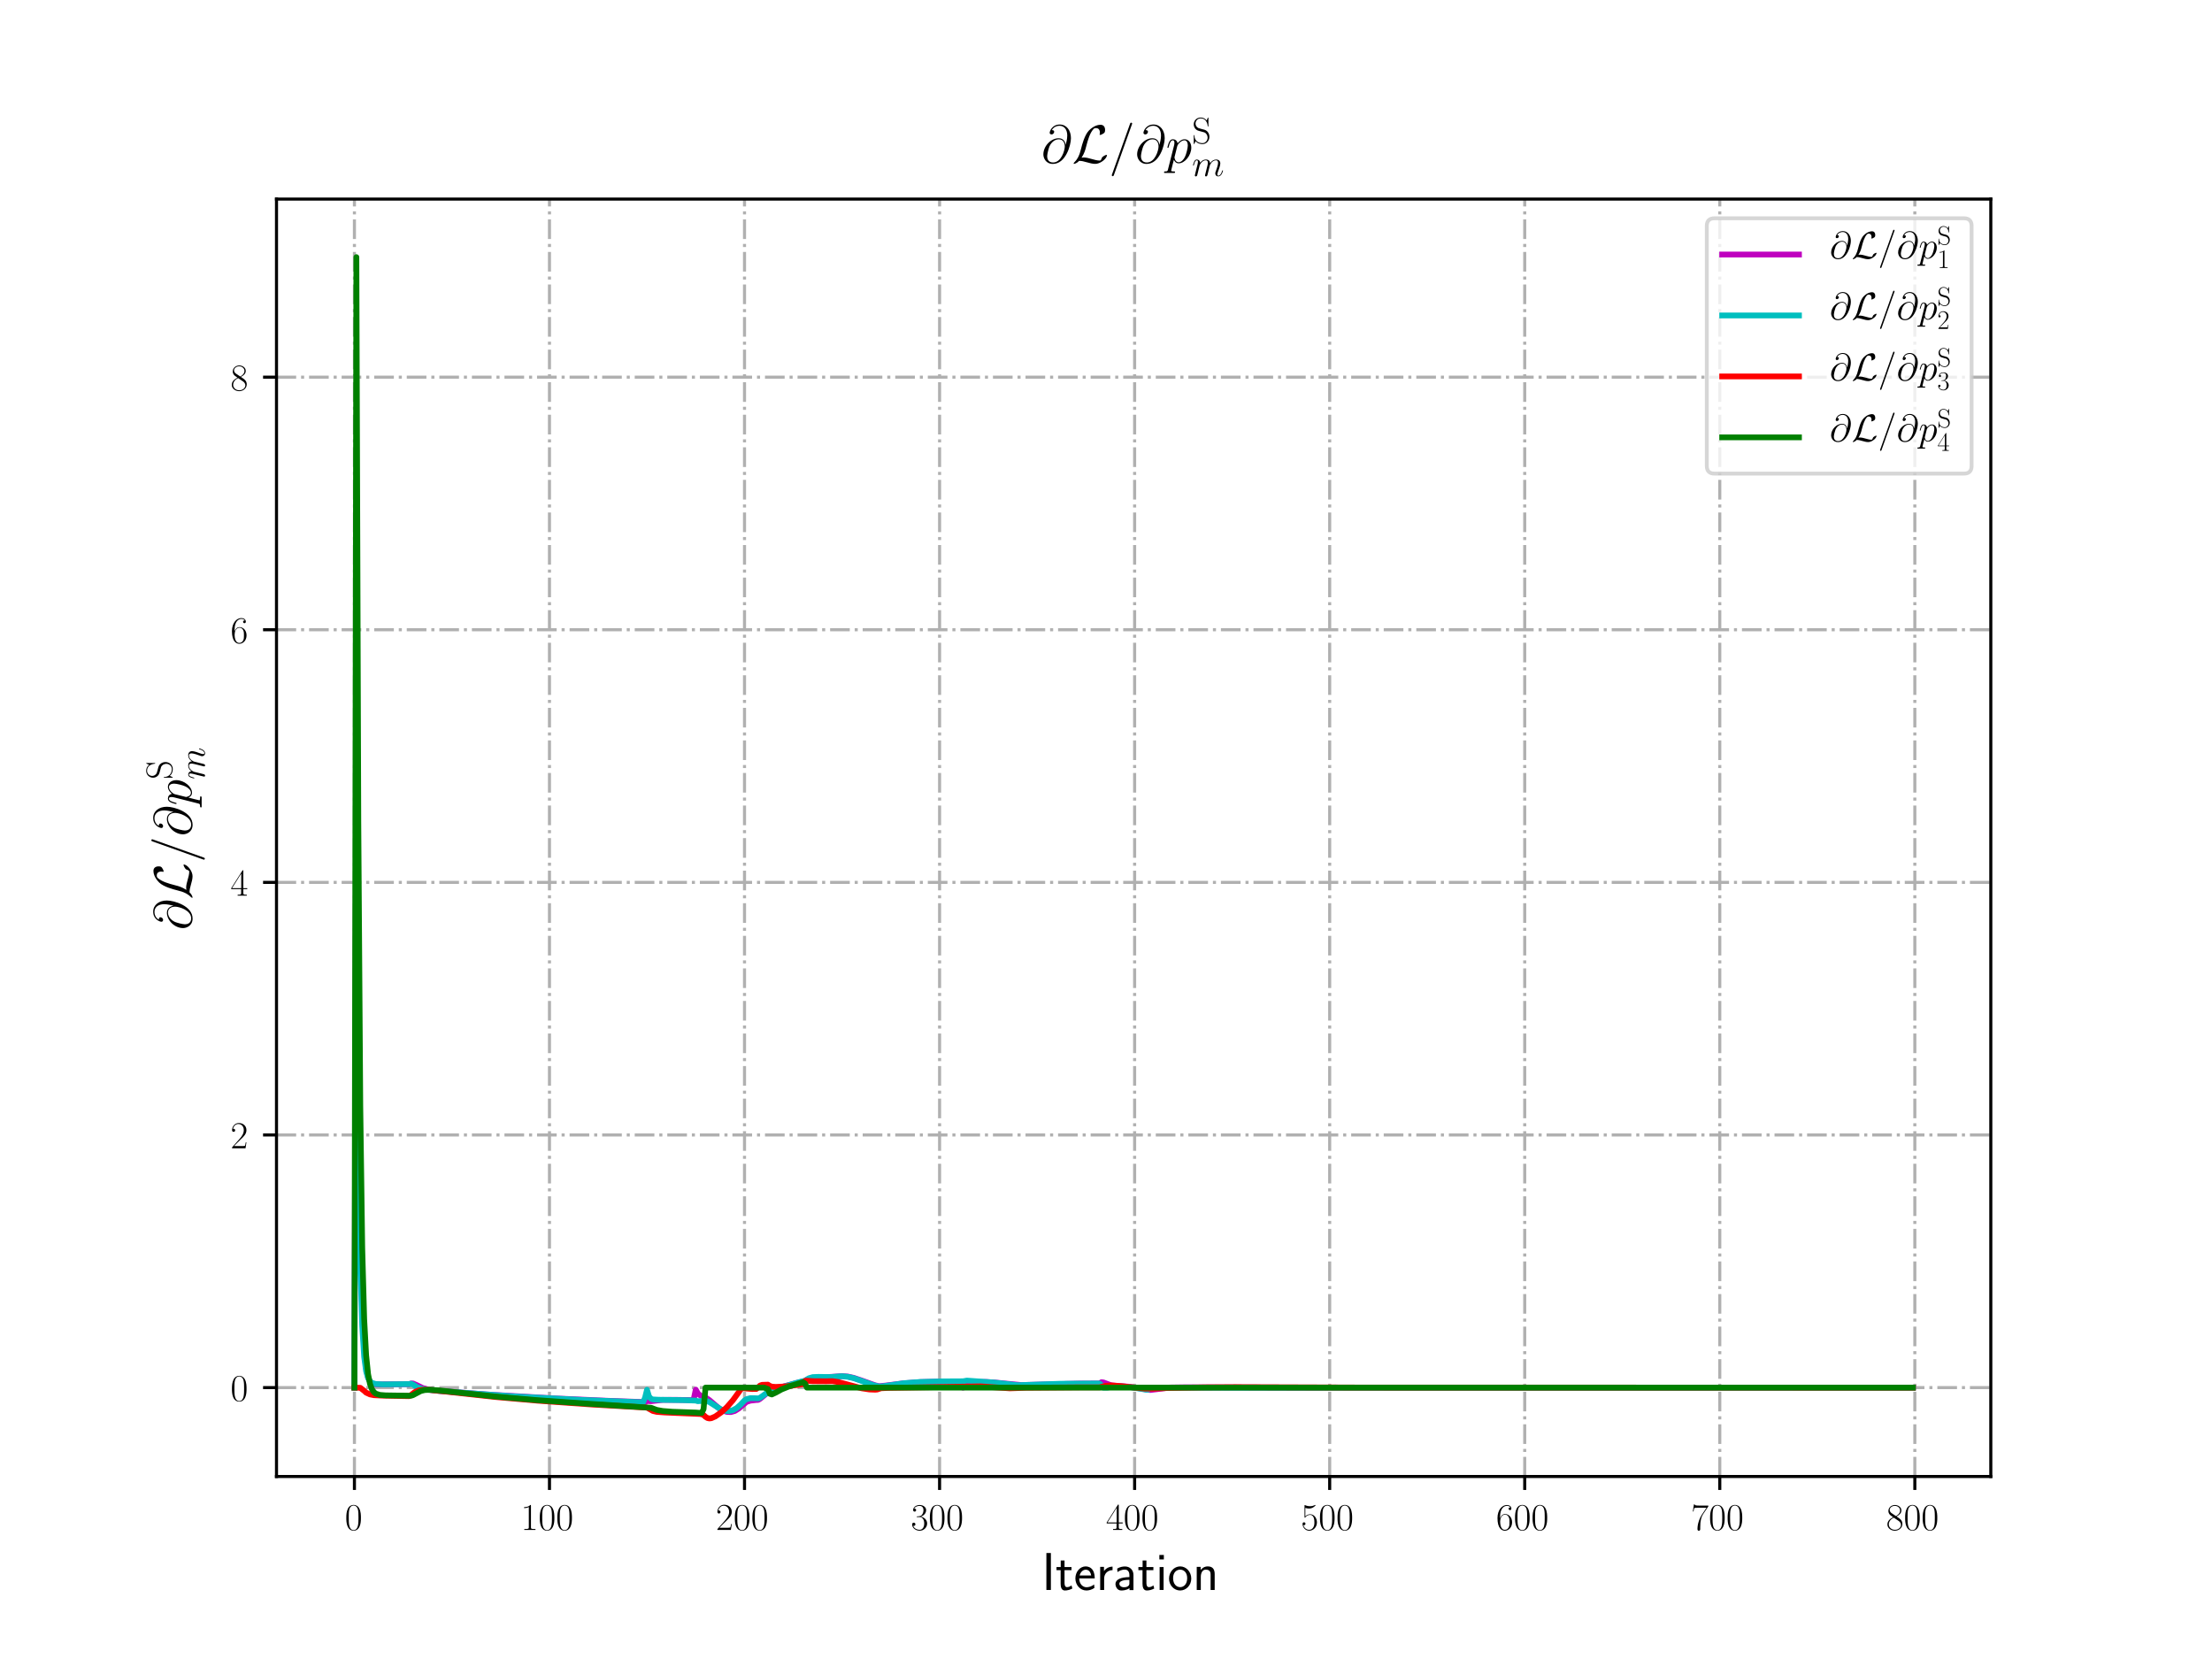 <?xml version="1.0" encoding="utf-8" standalone="no"?>
<!DOCTYPE svg PUBLIC "-//W3C//DTD SVG 1.1//EN"
  "http://www.w3.org/Graphics/SVG/1.1/DTD/svg11.dtd">
<!-- Created with matplotlib (http://matplotlib.org/) -->
<svg height="432pt" version="1.1" viewBox="0 0 576 432" width="576pt" xmlns="http://www.w3.org/2000/svg" xmlns:xlink="http://www.w3.org/1999/xlink">
 <defs>
  <style type="text/css">
*{stroke-linecap:butt;stroke-linejoin:round;}
  </style>
 </defs>
 <g id="figure_1">
  <g id="patch_1">
   <path d="M 0 432 
L 576 432 
L 576 0 
L 0 0 
z
" style="fill:#ffffff;"/>
  </g>
  <g id="axes_1">
   <g id="patch_2">
    <path d="M 72 384.48 
L 518.4 384.48 
L 518.4 51.84 
L 72 51.84 
z
" style="fill:#ffffff;"/>
   </g>
   <g id="matplotlib.axis_1">
    <g id="xtick_1">
     <g id="line2d_1">
      <path clip-path="url(#pe58c4d4823)" d="M 92.291 384.48 
L 92.291 51.84 
" style="fill:none;stroke:#b0b0b0;stroke-dasharray:5.12,1.28,0.8,1.28;stroke-dashoffset:0;stroke-width:0.8;"/>
     </g>
     <g id="line2d_2">
      <defs>
       <path d="M 0 0 
L 0 3.5 
" id="me848c78262" style="stroke:#000000;stroke-width:0.8;"/>
      </defs>
      <g>
       <use style="stroke:#000000;stroke-width:0.8;" x="92.291" xlink:href="#me848c78262" y="384.48"/>
      </g>
     </g>
     <g id="text_1">
      <!-- $0$ -->
      <defs>
       <path d="M 42 31.641 
C 42 37.75 41.906 48.125 37.703 56.109 
C 34 63.109 28.094 65.594 22.906 65.594 
C 18.094 65.594 12 63.406 8.203 56.203 
C 4.203 48.719 3.797 39.438 3.797 31.641 
C 3.797 25.953 3.906 17.281 7 9.672 
C 11.297 -0.609 19 -2 22.906 -2 
C 27.5 -2 34.5 -0.109 38.594 9.375 
C 41.594 16.281 42 24.359 42 31.641 
z
M 22.906 -0.406 
C 16.5 -0.406 12.703 5.078 11.297 12.688 
C 10.203 18.562 10.203 27.156 10.203 32.75 
C 10.203 40.438 10.203 46.828 11.5 52.922 
C 13.406 61.391 19 64 22.906 64 
C 27 64 32.297 61.297 34.203 53.125 
C 35.5 47.438 35.594 40.734 35.594 32.75 
C 35.594 26.25 35.594 18.266 34.406 12.375 
C 32.297 1.484 26.406 -0.406 22.906 -0.406 
z
" id="CMR17-48"/>
      </defs>
      <g transform="translate(89.8 398.398)scale(0.1 -0.1)">
       <use transform="scale(0.996)" xlink:href="#CMR17-48"/>
      </g>
     </g>
    </g>
    <g id="xtick_2">
     <g id="line2d_3">
      <path clip-path="url(#pe58c4d4823)" d="M 143.082 384.48 
L 143.082 51.84 
" style="fill:none;stroke:#b0b0b0;stroke-dasharray:5.12,1.28,0.8,1.28;stroke-dashoffset:0;stroke-width:0.8;"/>
     </g>
     <g id="line2d_4">
      <g>
       <use style="stroke:#000000;stroke-width:0.8;" x="143.082" xlink:href="#me848c78262" y="384.48"/>
      </g>
     </g>
     <g id="text_2">
      <!-- $100$ -->
      <defs>
       <path d="M 26.594 63.406 
C 26.594 65.5 26.5 65.5 25.094 65.5 
C 21.203 61.188 15.297 59.797 9.703 59.797 
C 9.406 59.797 8.906 59.797 8.797 59.5 
C 8.703 59.297 8.703 59.094 8.703 57 
C 11.797 57 17 57.594 21 59.984 
L 21 7.203 
C 21 3.688 20.797 2.5 12.203 2.5 
L 9.203 2.5 
L 9.203 0 
C 14 0 19 0 23.797 0 
C 28.594 0 33.594 0 38.406 0 
L 38.406 2.5 
L 35.406 2.5 
C 26.797 2.5 26.594 3.594 26.594 7.156 
z
" id="CMR17-49"/>
      </defs>
      <g transform="translate(135.61 398.398)scale(0.1 -0.1)">
       <use transform="scale(0.996)" xlink:href="#CMR17-49"/>
       <use transform="translate(45.69 0)scale(0.996)" xlink:href="#CMR17-48"/>
       <use transform="translate(91.381 0)scale(0.996)" xlink:href="#CMR17-48"/>
      </g>
     </g>
    </g>
    <g id="xtick_3">
     <g id="line2d_5">
      <path clip-path="url(#pe58c4d4823)" d="M 193.872 384.48 
L 193.872 51.84 
" style="fill:none;stroke:#b0b0b0;stroke-dasharray:5.12,1.28,0.8,1.28;stroke-dashoffset:0;stroke-width:0.8;"/>
     </g>
     <g id="line2d_6">
      <g>
       <use style="stroke:#000000;stroke-width:0.8;" x="193.872" xlink:href="#me848c78262" y="384.48"/>
      </g>
     </g>
     <g id="text_3">
      <!-- $200$ -->
      <defs>
       <path d="M 41.703 15.453 
L 39.906 15.453 
C 38.906 8.375 38.094 7.172 37.703 6.562 
C 37.203 5.766 30 5.766 28.594 5.766 
L 9.406 5.766 
C 13 9.672 20 16.75 28.5 24.953 
C 34.594 30.734 41.703 37.531 41.703 47.422 
C 41.703 59.219 32.297 66 21.797 66 
C 10.797 66 4.094 56.312 4.094 47.344 
C 4.094 43.438 7 42.938 8.203 42.938 
C 9.203 42.938 12.203 43.547 12.203 47.031 
C 12.203 50.109 9.594 51 8.203 51 
C 7.594 51 7 50.906 6.594 50.703 
C 8.5 59.219 14.297 63.406 20.406 63.406 
C 29.094 63.406 34.797 56.516 34.797 47.422 
C 34.797 38.734 29.703 31.25 24 24.75 
L 4.094 2.281 
L 4.094 0 
L 39.297 0 
z
" id="CMR17-50"/>
      </defs>
      <g transform="translate(186.4 398.398)scale(0.1 -0.1)">
       <use transform="scale(0.996)" xlink:href="#CMR17-50"/>
       <use transform="translate(45.69 0)scale(0.996)" xlink:href="#CMR17-48"/>
       <use transform="translate(91.381 0)scale(0.996)" xlink:href="#CMR17-48"/>
      </g>
     </g>
    </g>
    <g id="xtick_4">
     <g id="line2d_7">
      <path clip-path="url(#pe58c4d4823)" d="M 244.663 384.48 
L 244.663 51.84 
" style="fill:none;stroke:#b0b0b0;stroke-dasharray:5.12,1.28,0.8,1.28;stroke-dashoffset:0;stroke-width:0.8;"/>
     </g>
     <g id="line2d_8">
      <g>
       <use style="stroke:#000000;stroke-width:0.8;" x="244.663" xlink:href="#me848c78262" y="384.48"/>
      </g>
     </g>
     <g id="text_4">
      <!-- $300$ -->
      <defs>
       <path d="M 22.094 33.703 
C 31 33.703 34.906 25.969 34.906 17.031 
C 34.906 5 28.5 0.391 22.703 0.391 
C 17.406 0.391 8.797 3.031 6.094 10.828 
C 6.594 10.625 7.094 10.625 7.594 10.625 
C 10 10.625 11.797 12.219 11.797 14.812 
C 11.797 17.703 9.594 19 7.594 19 
C 5.906 19 3.297 18.203 3.297 14.469 
C 3.297 5.234 12.297 -2 22.906 -2 
C 34 -2 42.5 6.719 42.5 16.953 
C 42.5 26.672 34.5 33.703 25 34.797 
C 32.594 36.375 39.906 43.062 39.906 52.016 
C 39.906 59.688 32 65.297 23 65.297 
C 13.906 65.297 5.906 59.828 5.906 52.016 
C 5.906 48.594 8.5 48 9.797 48 
C 11.906 48 13.703 49.297 13.703 51.891 
C 13.703 54.469 11.906 55.766 9.797 55.766 
C 9.406 55.766 8.906 55.766 8.5 55.578 
C 11.406 61.859 19.297 63 22.797 63 
C 26.297 63 32.906 61.328 32.906 51.875 
C 32.906 49.109 32.5 44.188 29.094 39.844 
C 26.094 36 22.703 36 19.406 35.688 
C 18.906 35.688 16.594 35.453 16.203 35.453 
C 15.5 35.359 15.094 35.266 15.094 34.5 
C 15.094 33.797 15.203 33.703 17.203 33.703 
z
" id="CMR17-51"/>
      </defs>
      <g transform="translate(237.191 398.398)scale(0.1 -0.1)">
       <use transform="scale(0.996)" xlink:href="#CMR17-51"/>
       <use transform="translate(45.69 0)scale(0.996)" xlink:href="#CMR17-48"/>
       <use transform="translate(91.381 0)scale(0.996)" xlink:href="#CMR17-48"/>
      </g>
     </g>
    </g>
    <g id="xtick_5">
     <g id="line2d_9">
      <path clip-path="url(#pe58c4d4823)" d="M 295.454 384.48 
L 295.454 51.84 
" style="fill:none;stroke:#b0b0b0;stroke-dasharray:5.12,1.28,0.8,1.28;stroke-dashoffset:0;stroke-width:0.8;"/>
     </g>
     <g id="line2d_10">
      <g>
       <use style="stroke:#000000;stroke-width:0.8;" x="295.454" xlink:href="#me848c78262" y="384.48"/>
      </g>
     </g>
     <g id="text_5">
      <!-- $400$ -->
      <defs>
       <path d="M 33.594 64.406 
C 33.594 66.5 33.5 66.5 31.703 66.5 
L 2 19.594 
L 2 17 
L 27.797 17 
L 27.797 7.141 
C 27.797 3.5 27.594 2.5 20.594 2.5 
L 18.703 2.5 
L 18.703 0 
C 21.906 0 27.297 0 30.703 0 
C 34.094 0 39.5 0 42.703 0 
L 42.703 2.5 
L 40.797 2.5 
C 33.797 2.5 33.594 3.5 33.594 7.141 
L 33.594 17 
L 43.797 17 
L 43.797 19.594 
L 33.594 19.594 
z
M 28.094 57.859 
L 28.094 19.594 
L 4 19.594 
z
" id="CMR17-52"/>
      </defs>
      <g transform="translate(287.982 398.398)scale(0.1 -0.1)">
       <use transform="scale(0.996)" xlink:href="#CMR17-52"/>
       <use transform="translate(45.69 0)scale(0.996)" xlink:href="#CMR17-48"/>
       <use transform="translate(91.381 0)scale(0.996)" xlink:href="#CMR17-48"/>
      </g>
     </g>
    </g>
    <g id="xtick_6">
     <g id="line2d_11">
      <path clip-path="url(#pe58c4d4823)" d="M 346.245 384.48 
L 346.245 51.84 
" style="fill:none;stroke:#b0b0b0;stroke-dasharray:5.12,1.28,0.8,1.28;stroke-dashoffset:0;stroke-width:0.8;"/>
     </g>
     <g id="line2d_12">
      <g>
       <use style="stroke:#000000;stroke-width:0.8;" x="346.245" xlink:href="#me848c78262" y="384.48"/>
      </g>
     </g>
     <g id="text_6">
      <!-- $500$ -->
      <defs>
       <path d="M 11.406 57.688 
C 12.406 57.281 16.5 56 20.703 56 
C 30 56 35.094 61.109 38 64.062 
C 38 64.953 38 65.5 37.406 65.5 
C 37.297 65.5 37.094 65.5 36.297 65.047 
C 32.797 63.406 28.703 62.078 23.703 62.078 
C 20.703 62.078 16.203 62.484 11.297 64.672 
C 10.203 65.172 10 65.172 9.906 65.172 
C 9.406 65.172 9.297 65.062 9.297 63.078 
L 9.297 34.422 
C 9.297 32.641 9.297 32.141 10.297 32.141 
C 10.797 32.141 11 32.344 11.5 33.031 
C 14.703 37.516 19.094 39.406 24.094 39.406 
C 27.594 39.406 35.094 37.219 35.094 20.141 
C 35.094 16.953 35.094 11.172 32.094 6.578 
C 29.594 2.484 25.703 0.391 21.406 0.391 
C 14.797 0.391 8.094 5 6.297 12.719 
C 6.703 12.609 7.5 12.422 7.906 12.422 
C 9.203 12.422 11.703 13.125 11.703 16.219 
C 11.703 18.906 9.797 20 7.906 20 
C 5.594 20 4.094 18.594 4.094 15.797 
C 4.094 7.094 11 -2 21.594 -2 
C 31.906 -2 41.703 6.875 41.703 19.75 
C 41.703 31.719 33.906 41 24.203 41 
C 19.094 41 14.797 39.109 11.406 35.531 
z
" id="CMR17-53"/>
      </defs>
      <g transform="translate(338.773 398.398)scale(0.1 -0.1)">
       <use transform="scale(0.996)" xlink:href="#CMR17-53"/>
       <use transform="translate(45.69 0)scale(0.996)" xlink:href="#CMR17-48"/>
       <use transform="translate(91.381 0)scale(0.996)" xlink:href="#CMR17-48"/>
      </g>
     </g>
    </g>
    <g id="xtick_7">
     <g id="line2d_13">
      <path clip-path="url(#pe58c4d4823)" d="M 397.035 384.48 
L 397.035 51.84 
" style="fill:none;stroke:#b0b0b0;stroke-dasharray:5.12,1.28,0.8,1.28;stroke-dashoffset:0;stroke-width:0.8;"/>
     </g>
     <g id="line2d_14">
      <g>
       <use style="stroke:#000000;stroke-width:0.8;" x="397.035" xlink:href="#me848c78262" y="384.48"/>
      </g>
     </g>
     <g id="text_7">
      <!-- $600$ -->
      <defs>
       <path d="M 10.594 34 
C 10.594 57.656 21.797 63 28.297 63 
C 30.406 63 35.5 62.641 37.5 59 
C 35.906 59 32.906 59 32.906 55.516 
C 32.906 52.828 35.094 51.922 36.5 51.922 
C 37.406 51.922 40.094 52.312 40.094 55.625 
C 40.094 61.781 35.094 65.297 28.203 65.297 
C 16.297 65.297 3.797 52.969 3.797 31 
C 3.797 3.953 15.094 -2 23.094 -2 
C 32.797 -2 42 6.672 42 20.047 
C 42 32.516 33.906 41.594 23.703 41.594 
C 17.594 41.594 13.094 37.609 10.594 30.625 
z
M 23.094 0.391 
C 10.797 0.391 10.797 18.75 10.797 22.438 
C 10.797 29.625 14.203 40 23.5 40 
C 25.203 40 30.094 40 33.406 33.125 
C 35.203 29.219 35.203 25.141 35.203 20.141 
C 35.203 14.75 35.203 10.781 33.094 6.781 
C 30.906 2.672 27.703 0.391 23.094 0.391 
z
" id="CMR17-54"/>
      </defs>
      <g transform="translate(389.563 398.398)scale(0.1 -0.1)">
       <use transform="scale(0.996)" xlink:href="#CMR17-54"/>
       <use transform="translate(45.69 0)scale(0.996)" xlink:href="#CMR17-48"/>
       <use transform="translate(91.381 0)scale(0.996)" xlink:href="#CMR17-48"/>
      </g>
     </g>
    </g>
    <g id="xtick_8">
     <g id="line2d_15">
      <path clip-path="url(#pe58c4d4823)" d="M 447.826 384.48 
L 447.826 51.84 
" style="fill:none;stroke:#b0b0b0;stroke-dasharray:5.12,1.28,0.8,1.28;stroke-dashoffset:0;stroke-width:0.8;"/>
     </g>
     <g id="line2d_16">
      <g>
       <use style="stroke:#000000;stroke-width:0.8;" x="447.826" xlink:href="#me848c78262" y="384.48"/>
      </g>
     </g>
     <g id="text_8">
      <!-- $700$ -->
      <defs>
       <path d="M 45.094 61.578 
L 45.094 63.766 
L 21.594 63.766 
C 9.906 63.766 9.703 65.078 9.297 67 
L 7.5 67 
L 4.594 48.344 
L 6.406 48.344 
C 6.703 50.234 7.406 55.312 8.594 57.203 
C 9.203 58 16.594 58 18.297 58 
L 40.297 58 
L 29.203 41.578 
C 21.797 30.531 16.703 15.609 16.703 2.578 
C 16.703 1.391 16.703 -2 20.297 -2 
C 23.906 -2 23.906 1.391 23.906 2.672 
L 23.906 7.266 
C 23.906 23.562 26.703 34.312 31.297 41.188 
z
" id="CMR17-55"/>
      </defs>
      <g transform="translate(440.354 398.398)scale(0.1 -0.1)">
       <use transform="scale(0.996)" xlink:href="#CMR17-55"/>
       <use transform="translate(45.69 0)scale(0.996)" xlink:href="#CMR17-48"/>
       <use transform="translate(91.381 0)scale(0.996)" xlink:href="#CMR17-48"/>
      </g>
     </g>
    </g>
    <g id="xtick_9">
     <g id="line2d_17">
      <path clip-path="url(#pe58c4d4823)" d="M 498.617 384.48 
L 498.617 51.84 
" style="fill:none;stroke:#b0b0b0;stroke-dasharray:5.12,1.28,0.8,1.28;stroke-dashoffset:0;stroke-width:0.8;"/>
     </g>
     <g id="line2d_18">
      <g>
       <use style="stroke:#000000;stroke-width:0.8;" x="498.617" xlink:href="#me848c78262" y="384.48"/>
      </g>
     </g>
     <g id="text_9">
      <!-- $800$ -->
      <defs>
       <path d="M 27.203 35.375 
C 33.5 38.547 39.906 43.328 39.906 50.984 
C 39.906 60.016 31.094 65.297 23 65.297 
C 13.906 65.297 5.906 58.734 5.906 49.688 
C 5.906 47.203 6.5 42.922 10.406 39.141 
C 11.406 38.156 15.594 35.172 18.297 33.281 
C 13.797 30.984 3.297 25.531 3.297 14.594 
C 3.297 4.359 13.094 -2 22.797 -2 
C 33.5 -2 42.5 5.656 42.5 15.781 
C 42.5 24.844 36.406 29.016 32.406 31.703 
z
M 14.094 44.094 
C 13.297 44.594 9.297 47.672 9.297 52.359 
C 9.297 58.422 15.594 63 22.797 63 
C 30.703 63 36.5 57.438 36.5 50.969 
C 36.5 41.703 26.094 36.422 25.594 36.422 
C 25.5 36.422 25.406 36.422 24.594 37.031 
z
M 32.5 23.734 
C 34 22.641 38.797 19.375 38.797 13.297 
C 38.797 5.953 31.406 0.391 23 0.391 
C 13.906 0.391 7 6.844 7 14.688 
C 7 22.547 13.094 29.094 20 32.188 
z
" id="CMR17-56"/>
      </defs>
      <g transform="translate(491.145 398.398)scale(0.1 -0.1)">
       <use transform="scale(0.996)" xlink:href="#CMR17-56"/>
       <use transform="translate(45.69 0)scale(0.996)" xlink:href="#CMR17-48"/>
       <use transform="translate(91.381 0)scale(0.996)" xlink:href="#CMR17-48"/>
      </g>
     </g>
    </g>
    <g id="text_10">
     <!-- Iteration -->
     <defs>
      <path d="M 17.094 69 
L 8.703 69 
L 8.703 0 
L 17.094 0 
z
" id="CMSS17-73"/>
      <path d="M 16.703 37 
L 29.703 37 
L 29.703 42.766 
L 16.703 42.766 
L 16.703 55 
L 9.594 55 
L 9.594 42.766 
L 1.703 42.766 
L 1.703 37 
L 9.406 37 
L 9.406 11.703 
C 9.406 6 10.703 -1 17.297 -1 
C 22.297 -1 26.906 0.391 31.297 2.688 
L 29.703 8.562 
C 27.297 6.469 24.406 5.266 21.297 5.266 
C 16.906 5.266 16.703 10.875 16.703 13.375 
z
" id="CMSS17-116"/>
      <path d="M 39.094 21.516 
C 39.094 24.844 38.906 31.297 35.703 36.641 
C 32.203 42.391 26.5 44 22.203 44 
C 11.797 44 3 34.188 3 21.484 
C 3 9.094 12.094 -1 23.594 -1 
C 28.094 -1 33.594 0.297 38.594 3.875 
C 38.594 4.281 38.406 6.469 38.297 6.562 
C 38.297 6.766 38 9.844 38 10.25 
C 33.203 6.359 27.703 5.078 23.703 5.078 
C 17.297 5.078 10.406 10.422 10.094 21.516 
z
M 10.906 27 
C 12.203 32.562 16.594 37.828 22.203 37.828 
C 23.703 37.828 30.703 37.828 32.5 27 
z
" id="CMSS17-101"/>
      <path d="M 14.906 21.297 
C 14.906 30.703 21.797 37 30.594 37 
L 30.594 43.578 
C 24.203 43.578 18.203 40.391 14.594 35.203 
L 14.594 43.094 
L 7.5 43.094 
L 7.5 0 
L 14.906 0 
z
" id="CMSS17-114"/>
      <path d="M 37.594 27.984 
C 37.594 37.375 30.906 43.875 21.906 43.875 
C 17.5 43.875 12.703 43.078 7.203 39.891 
L 7.797 33.359 
C 10.297 35.125 14.594 38 21.797 38 
C 26.906 38 30 34.062 30 27.844 
L 30 24 
C 14 24 4 19.344 4 11.344 
C 4 7.203 6.5 -1 14.797 -1 
C 16.297 -1 24.406 -1 30.203 3.391 
L 30.203 -0.297 
L 37.594 -0.297 
z
M 30 12.75 
C 30 10.953 30 8.562 27 6.781 
C 24.406 5.078 21.094 5.078 19.703 5.078 
C 14.703 5.078 11.297 7.984 11.297 11.625 
C 11.297 18.922 26.906 18.922 30 18.922 
z
" id="CMSS17-97"/>
      <path d="M 15.297 65.359 
L 6.906 65.359 
L 6.906 57 
L 15.297 57 
z
M 14.797 42.797 
L 7.406 42.797 
L 7.406 0 
L 14.797 0 
z
" id="CMSS17-105"/>
      <path d="M 44.203 21.188 
C 44.203 34 34.703 44 23.5 44 
C 12 44 2.703 33.703 2.703 21.188 
C 2.703 8.5 12.297 -1 23.406 -1 
C 34.797 -1 44.203 8.797 44.203 21.188 
z
M 23.5 5.266 
C 16.406 5.266 10.297 11.078 10.297 22 
C 10.297 33.609 17.406 37.922 23.406 37.922 
C 29.906 37.922 36.594 33.219 36.594 22 
C 36.594 10.672 30.094 5.266 23.5 5.266 
z
" id="CMSS17-111"/>
      <path d="M 40.906 29.328 
C 40.906 35.672 39.406 44 28.094 44 
C 21.703 44 17.5 40.719 14.703 37.328 
L 14.703 43.094 
L 7.406 43.094 
L 7.406 0 
L 15 0 
L 15 24.359 
C 15 30.688 17.406 37.938 24.203 37.938 
C 33 37.938 33.297 32 33.297 28.578 
L 33.297 0 
L 40.906 0 
z
" id="CMSS17-110"/>
     </defs>
     <g transform="translate(271.264 414.022)scale(0.14 -0.14)">
      <use transform="scale(0.996)" xlink:href="#CMSS17-73"/>
      <use transform="translate(25.784 0)scale(0.996)" xlink:href="#CMSS17-116"/>
      <use transform="translate(59.615 0)scale(0.996)" xlink:href="#CMSS17-101"/>
      <use transform="translate(101.254 0)scale(0.996)" xlink:href="#CMSS17-114"/>
      <use transform="translate(133.164 0)scale(0.996)" xlink:href="#CMSS17-97"/>
      <use transform="translate(178.086 0)scale(0.996)" xlink:href="#CMSS17-116"/>
      <use transform="translate(211.918 0)scale(0.996)" xlink:href="#CMSS17-105"/>
      <use transform="translate(234.098 0)scale(0.996)" xlink:href="#CMSS17-111"/>
      <use transform="translate(280.942 0)scale(0.996)" xlink:href="#CMSS17-110"/>
     </g>
    </g>
   </g>
   <g id="matplotlib.axis_2">
    <g id="ytick_1">
     <g id="line2d_19">
      <path clip-path="url(#pe58c4d4823)" d="M 72 361.328 
L 518.4 361.328 
" style="fill:none;stroke:#b0b0b0;stroke-dasharray:5.12,1.28,0.8,1.28;stroke-dashoffset:0;stroke-width:0.8;"/>
     </g>
     <g id="line2d_20">
      <defs>
       <path d="M 0 0 
L -3.5 0 
" id="m4c8eb1c684" style="stroke:#000000;stroke-width:0.8;"/>
      </defs>
      <g>
       <use style="stroke:#000000;stroke-width:0.8;" x="72" xlink:href="#m4c8eb1c684" y="361.328"/>
      </g>
     </g>
     <g id="text_11">
      <!-- $0$ -->
      <g transform="translate(60.019 364.787)scale(0.1 -0.1)">
       <use transform="scale(0.996)" xlink:href="#CMR17-48"/>
      </g>
     </g>
    </g>
    <g id="ytick_2">
     <g id="line2d_21">
      <path clip-path="url(#pe58c4d4823)" d="M 72 295.548 
L 518.4 295.548 
" style="fill:none;stroke:#b0b0b0;stroke-dasharray:5.12,1.28,0.8,1.28;stroke-dashoffset:0;stroke-width:0.8;"/>
     </g>
     <g id="line2d_22">
      <g>
       <use style="stroke:#000000;stroke-width:0.8;" x="72" xlink:href="#m4c8eb1c684" y="295.548"/>
      </g>
     </g>
     <g id="text_12">
      <!-- $2$ -->
      <g transform="translate(60.019 299.007)scale(0.1 -0.1)">
       <use transform="scale(0.996)" xlink:href="#CMR17-50"/>
      </g>
     </g>
    </g>
    <g id="ytick_3">
     <g id="line2d_23">
      <path clip-path="url(#pe58c4d4823)" d="M 72 229.767 
L 518.4 229.767 
" style="fill:none;stroke:#b0b0b0;stroke-dasharray:5.12,1.28,0.8,1.28;stroke-dashoffset:0;stroke-width:0.8;"/>
     </g>
     <g id="line2d_24">
      <g>
       <use style="stroke:#000000;stroke-width:0.8;" x="72" xlink:href="#m4c8eb1c684" y="229.767"/>
      </g>
     </g>
     <g id="text_13">
      <!-- $4$ -->
      <g transform="translate(60.019 233.226)scale(0.1 -0.1)">
       <use transform="scale(0.996)" xlink:href="#CMR17-52"/>
      </g>
     </g>
    </g>
    <g id="ytick_4">
     <g id="line2d_25">
      <path clip-path="url(#pe58c4d4823)" d="M 72 163.986 
L 518.4 163.986 
" style="fill:none;stroke:#b0b0b0;stroke-dasharray:5.12,1.28,0.8,1.28;stroke-dashoffset:0;stroke-width:0.8;"/>
     </g>
     <g id="line2d_26">
      <g>
       <use style="stroke:#000000;stroke-width:0.8;" x="72" xlink:href="#m4c8eb1c684" y="163.986"/>
      </g>
     </g>
     <g id="text_14">
      <!-- $6$ -->
      <g transform="translate(60.019 167.446)scale(0.1 -0.1)">
       <use transform="scale(0.996)" xlink:href="#CMR17-54"/>
      </g>
     </g>
    </g>
    <g id="ytick_5">
     <g id="line2d_27">
      <path clip-path="url(#pe58c4d4823)" d="M 72 98.206 
L 518.4 98.206 
" style="fill:none;stroke:#b0b0b0;stroke-dasharray:5.12,1.28,0.8,1.28;stroke-dashoffset:0;stroke-width:0.8;"/>
     </g>
     <g id="line2d_28">
      <g>
       <use style="stroke:#000000;stroke-width:0.8;" x="72" xlink:href="#m4c8eb1c684" y="98.206"/>
      </g>
     </g>
     <g id="text_15">
      <!-- $8$ -->
      <g transform="translate(60.019 101.665)scale(0.1 -0.1)">
       <use transform="scale(0.996)" xlink:href="#CMR17-56"/>
      </g>
     </g>
    </g>
    <g id="text_16">
     <!-- $\partial \mathcal{L}/ \partial p^\mathrm{S}_{m}$ -->
     <defs>
      <path d="M 45.406 33.516 
C 44.797 39.125 41.297 45.859 32.297 45.859 
C 18.203 45.859 3.797 31.516 3.797 15.562 
C 3.797 9.438 8 -2.094 21.594 -2.094 
C 45.203 -2.094 55.297 32.297 55.297 46 
C 55.297 60.406 47.203 71.5 34.406 71.5 
C 19.906 71.5 15.594 58.797 15.594 56.094 
C 15.594 55.203 16.203 53 19 53 
C 22.5 53 24 56.203 24 57.906 
C 24 61 20.906 61 19.594 61 
C 23.703 68.406 31.297 69.094 34 69.094 
C 42.797 69.094 48.406 62.109 48.406 50.969 
C 48.406 44.578 46.5 37.188 45.5 33.516 
z
M 21.906 0.594 
C 12.5 0.594 10.906 8.031 10.906 12.25 
C 10.906 16.656 13.703 27 15.203 30.703 
C 16.5 33.719 22.203 43.859 32.594 43.859 
C 41.703 43.859 43.797 35.922 43.797 30.516 
C 43.797 23.078 37.297 0.594 21.906 0.594 
z
" id="CMMI12-64"/>
      <path d="M 18 9.531 
C 23.406 17.984 25.094 24.406 26.406 29.734 
C 29.906 43.594 33.703 55.656 39.906 62.578 
C 41.094 63.906 41.906 64.797 45.094 64.797 
C 52 64.797 52.203 57.875 52.203 56.453 
C 52.203 54.656 51.703 53.234 51.703 52.734 
C 51.703 52.031 52.297 52.031 52.406 52.031 
C 54 52.031 56.703 53.141 59.203 54.953 
C 61 56.359 61.906 57.359 61.906 61.469 
C 61.906 66.891 59.094 71 53.5 71 
C 50.297 71 41.5 70.203 31.703 60.25 
C 23.703 52.016 19 33.938 17.094 26.406 
C 15.297 19.5 14.5 16.375 11.5 10.344 
C 10.797 9.156 8.203 4.734 6.797 3.422 
C 4.094 0.922 3.094 -0.891 3.094 -1.391 
C 3.094 -1.594 3.297 -2 4 -2 
C 4.406 -2 6.5 -1.594 9.094 0.078 
C 10.797 1.062 11 1.25 13.297 3.609 
C 18.297 3.609 21.797 2.703 28.094 0.906 
C 33.203 -0.5 38.297 -2 43.406 -2 
C 51.5 -2 59.703 4.125 62.906 8.531 
C 64.906 11.234 65.5 13.75 65.5 14.047 
C 65.5 14.75 64.906 14.75 64.797 14.75 
C 63.203 14.75 60.797 13.656 59.094 12.438 
C 56.406 10.734 56.203 10.141 55.594 8.422 
C 55.094 6.812 54.5 6.016 54.094 5.406 
C 53.297 4.203 53.203 4.203 51.703 4.203 
C 46.906 4.203 41.906 5.719 35.297 7.516 
C 32.5 8.312 27 9.938 22 9.938 
C 20.703 9.938 19.297 9.828 18 9.531 
z
" id="CMSY10-76"/>
      <path d="M 42.906 71.281 
C 42.906 71.391 43.5 72.906 43.5 73.094 
C 43.5 74.297 42.5 75 41.703 75 
C 41.203 75 40.297 75 39.5 72.797 
L 6 -21.297 
C 6 -21.406 5.406 -22.891 5.406 -23.094 
C 5.406 -24.297 6.406 -25 7.203 -25 
C 7.797 -25 8.703 -24.891 9.406 -22.797 
z
" id="CMMI12-61"/>
      <path d="M 4.297 -12.328 
C 3.594 -15.312 3.203 -16.109 -0.906 -16.109 
C -2.094 -16.109 -3.094 -16.109 -3.094 -18 
C -3.094 -18.203 -3 -19 -1.906 -19 
C -0.594 -19 0.797 -19 2.094 -19 
L 6.406 -19 
C 8.5 -19 13.594 -19 15.703 -19 
C 16.297 -19 17.5 -19 17.5 -17.203 
C 17.5 -16.109 16.797 -16.109 15.094 -16.109 
C 10.5 -16.109 10.203 -15.422 10.203 -14.641 
C 10.203 -13.453 14.703 3.422 15.297 5.688 
C 16.406 2.891 19.094 -1 24.297 -1 
C 35.594 -1 47.797 13.672 47.797 28.344 
C 47.797 37.516 42.594 44 35.094 44 
C 28.703 44 23.297 37.812 22.203 36.422 
C 21.406 41.406 17.5 44 13.5 44 
C 10.594 44 8.297 42.609 6.406 38.812 
C 4.594 35.219 3.203 29.141 3.203 28.734 
C 3.203 28.344 3.594 27.844 4.297 27.844 
C 5.094 27.844 5.203 27.938 5.797 30.234 
C 7.297 36.125 9.203 42.016 13.203 42.016 
C 15.5 42.016 16.297 40.422 16.297 37.453 
C 16.297 35.078 16 34.078 15.594 32.297 
z
M 21.594 31.141 
C 22.297 33.922 25.094 36.828 26.703 38.219 
C 27.797 39.219 31.094 42.016 34.906 42.016 
C 39.297 42.016 41.297 37.625 41.297 32.438 
C 41.297 27.641 38.5 16.359 36 11.172 
C 33.5 5.781 28.906 1 24.297 1 
C 17.5 1 16.406 9.578 16.406 9.984 
C 16.406 10.281 16.594 11.078 16.703 11.578 
z
" id="CMMI12-112"/>
      <path d="M 43.797 67.031 
C 43.797 68.812 43.703 68.922 43.094 68.922 
C 42.5 68.922 42.297 68.516 41.906 67.625 
L 38.906 61.047 
C 35.094 66.516 29.297 69 23 69 
C 12.797 69 4.594 60.953 4.594 50.828 
C 4.594 47.75 5.297 43.375 8.703 39.219 
C 12.406 34.656 15.906 33.859 23.906 31.766 
C 26.906 30.969 31.906 29.672 32.906 29.281 
C 38.594 26.906 41.594 20.953 41.594 15.391 
C 41.594 8.234 36.5 0.594 27.797 0.594 
C 17.094 0.594 7.094 6.547 6.406 20.484 
C 6.297 22.078 6.203 22.172 5.5 22.172 
C 4.703 22.172 4.594 22.078 4.594 20.078 
L 4.594 -0.016 
C 4.594 -1.797 4.703 -1.906 5.297 -1.906 
C 6 -1.906 6.203 -1.406 7.594 1.688 
C 7.703 1.984 7.703 2.188 9.594 5.953 
C 14.594 -0.609 23 -2 27.797 -2 
C 38.703 -2 46.406 7.047 46.406 17.562 
C 46.406 22.719 44.5 26.688 43.406 28.484 
C 39.203 34.844 34.703 36.031 29.906 37.219 
C 29.203 37.531 29 37.531 23.406 38.906 
C 18 40.297 15.703 41 13.203 43.688 
C 10.406 46.75 9.406 49.938 9.406 53.109 
C 9.406 59.562 14.594 66.609 23.094 66.609 
C 33.703 66.609 40.297 59.156 41.797 46.766 
C 42.094 44.969 42.203 44.875 42.906 44.875 
C 43.797 44.875 43.797 45.172 43.797 46.859 
z
" id="CMR17-83"/>
      <path d="M 20.594 29.234 
C 20.797 29.844 23.297 34.828 27 38.016 
C 29.594 40.406 33 42.016 36.906 42.016 
C 40.906 42.016 42.297 39.016 42.297 35.031 
C 42.297 34.422 42.297 32.438 41.094 27.734 
L 38.594 17.469 
C 37.797 14.469 35.906 7.078 35.703 5.984 
C 35.297 4.484 34.703 1.891 34.703 1.5 
C 34.703 0.094 35.797 -1 37.297 -1 
C 40.297 -1 40.797 1.297 41.703 4.891 
L 47.703 28.734 
C 47.906 29.531 53.094 42.016 64.094 42.016 
C 68.094 42.016 69.5 39.016 69.5 35.031 
C 69.5 29.438 65.594 18.562 63.406 12.578 
C 62.5 10.172 62 8.875 62 7.078 
C 62 2.594 65.094 -1 69.906 -1 
C 79.203 -1 82.703 13.672 82.703 14.266 
C 82.703 14.766 82.297 15.172 81.703 15.172 
C 80.797 15.172 80.703 14.875 80.203 13.172 
C 77.906 5.188 74.203 1 70.203 1 
C 69.203 1 67.594 1 67.594 4.203 
C 67.594 6.812 68.797 10 69.203 11.094 
C 71 15.906 75.5 27.703 75.5 33.516 
C 75.5 39.5 72 44 64.406 44 
C 57.703 44 52.297 40.219 48.297 34.328 
C 48 39.719 44.703 44 37.203 44 
C 28.297 44 23.594 37.734 21.797 35.234 
C 21.5 40.906 17.406 44 13 44 
C 10.094 44 7.797 42.609 5.906 38.812 
C 4.094 35.219 2.703 29.141 2.703 28.734 
C 2.703 28.344 3.094 27.844 3.797 27.844 
C 4.594 27.844 4.703 27.938 5.297 30.234 
C 6.797 36.125 8.703 42.016 12.703 42.016 
C 15 42.016 15.797 40.406 15.797 37.422 
C 15.797 35.219 14.797 31.328 14.094 28.234 
L 11.297 17.469 
C 10.906 15.562 9.797 11.078 9.297 9.281 
C 8.594 6.688 7.5 2 7.5 1.5 
C 7.5 0.094 8.594 -1 10.094 -1 
C 11.297 -1 12.703 -0.406 13.5 1.094 
C 13.703 1.594 14.594 5.094 15.094 7.078 
L 17.297 16.062 
z
" id="CMMI12-109"/>
     </defs>
     <g transform="translate(53.307 242.2)rotate(-90)scale(0.14 -0.14)">
      <use transform="translate(0 24.629)scale(0.996)" xlink:href="#CMMI12-64"/>
      <use transform="translate(56.916 24.629)scale(0.996)" xlink:href="#CMSY10-76"/>
      <use transform="translate(125.63 24.629)scale(0.996)" xlink:href="#CMMI12-61"/>
      <use transform="translate(174.405 24.629)scale(0.996)" xlink:href="#CMMI12-64"/>
      <use transform="translate(231.321 24.629)scale(0.996)" xlink:href="#CMMI12-112"/>
      <use transform="translate(280.28 60.783)scale(0.697)" xlink:href="#CMR17-83"/>
      <use transform="translate(280.28 0)scale(0.697)" xlink:href="#CMMI12-109"/>
     </g>
    </g>
   </g>
   <g id="line2d_29">
    <path clip-path="url(#pe58c4d4823)" d="M 92.291 361.328 
L 92.799 191.285 
L 93.307 276.307 
L 93.815 318.946 
L 94.323 340.433 
L 94.83 351.132 
L 95.338 356.286 
L 95.846 358.7 
L 96.354 359.786 
L 96.862 360.246 
L 97.37 360.424 
L 98.894 360.496 
L 106.512 360.434 
L 107.02 360.263 
L 107.528 360.243 
L 108.544 360.687 
L 110.068 361.43 
L 111.591 361.841 
L 114.131 362.157 
L 126.829 363.121 
L 144.097 364.13 
L 158.319 364.762 
L 167.969 365.107 
L 168.477 364.821 
L 169.493 364.874 
L 172.54 364.532 
L 176.096 364.522 
L 180.159 364.588 
L 180.667 364.246 
L 181.175 361.861 
L 181.683 362.772 
L 182.191 363.272 
L 183.206 363.746 
L 183.714 363.884 
L 184.73 364.591 
L 187.27 366.762 
L 188.285 367.337 
L 189.301 367.66 
L 190.317 367.699 
L 191.333 367.416 
L 192.349 366.785 
L 194.38 365.055 
L 195.396 364.726 
L 196.92 364.558 
L 197.428 364.535 
L 197.936 364.239 
L 199.967 362.558 
L 200.475 362.213 
L 204.031 361.035 
L 207.586 360.082 
L 209.618 359.638 
L 210.125 359.25 
L 211.141 358.937 
L 212.665 358.769 
L 217.236 358.483 
L 219.268 358.332 
L 220.792 358.46 
L 222.315 358.796 
L 224.347 359.476 
L 227.902 360.736 
L 228.918 360.963 
L 230.442 360.818 
L 235.013 360.243 
L 239.584 359.907 
L 245.171 359.749 
L 250.25 359.776 
L 250.758 361.328 
L 251.266 361.164 
L 252.282 360.48 
L 253.298 360.134 
L 254.821 359.904 
L 256.853 359.861 
L 259.393 360.042 
L 265.995 360.667 
L 281.233 360.279 
L 286.312 360.269 
L 286.82 359.93 
L 287.327 359.983 
L 289.359 360.739 
L 290.883 360.878 
L 293.93 361.085 
L 296.978 361.552 
L 299.517 361.95 
L 301.041 361.769 
L 304.596 361.308 
L 308.66 361.249 
L 338.626 361.335 
L 347.768 361.318 
L 366.561 361.331 
L 498.109 361.328 
L 498.109 361.328 
" style="fill:none;stroke:#bf00bf;stroke-linecap:square;stroke-width:1.5;"/>
   </g>
   <g id="line2d_30">
    <path clip-path="url(#pe58c4d4823)" d="M 92.291 361.328 
L 92.799 229.767 
L 93.307 295.548 
L 93.815 328.642 
L 94.323 345.242 
L 94.83 353.296 
L 95.338 357.062 
L 95.846 358.858 
L 96.354 359.717 
L 96.862 360.118 
L 97.878 360.401 
L 99.91 360.486 
L 106.512 360.411 
L 107.02 360.318 
L 107.528 360.519 
L 108.544 361.174 
L 109.56 361.565 
L 111.083 361.874 
L 114.639 362.233 
L 133.431 363.588 
L 151.716 364.548 
L 167.461 365.163 
L 167.969 363.966 
L 168.477 361.907 
L 168.985 363.607 
L 169.493 364.213 
L 170.001 364.413 
L 171.524 364.492 
L 178.127 364.597 
L 181.175 364.709 
L 181.683 364.867 
L 182.698 364.808 
L 183.714 364.696 
L 184.73 365.097 
L 187.778 367.038 
L 188.793 367.37 
L 189.809 367.442 
L 190.825 367.216 
L 191.841 366.656 
L 192.857 365.752 
L 193.872 364.676 
L 194.38 364.344 
L 195.396 364.071 
L 196.92 364.104 
L 197.428 364.14 
L 197.936 363.959 
L 199.459 362.874 
L 200.475 362.164 
L 201.999 361.703 
L 204.538 360.934 
L 208.094 359.904 
L 209.618 359.536 
L 210.633 358.894 
L 211.649 358.598 
L 213.173 358.536 
L 216.22 358.588 
L 219.268 358.365 
L 220.792 358.516 
L 222.315 358.871 
L 224.855 359.769 
L 227.394 360.684 
L 228.918 361.049 
L 229.934 360.986 
L 235.521 360.167 
L 239.584 359.861 
L 245.171 359.717 
L 250.758 359.687 
L 251.774 359.506 
L 258.885 360.009 
L 264.979 360.7 
L 267.519 360.618 
L 276.153 360.328 
L 284.788 360.269 
L 286.312 360.272 
L 286.82 360.71 
L 287.327 361.328 
L 288.343 361.328 
L 289.867 361.065 
L 291.899 360.993 
L 293.93 361.141 
L 297.486 361.713 
L 298.501 361.891 
L 299.009 361.838 
L 299.517 361.328 
L 498.109 361.328 
L 498.109 361.328 
" style="fill:none;stroke:#00bfbf;stroke-linecap:square;stroke-width:1.5;"/>
   </g>
   <g id="line2d_31">
    <path clip-path="url(#pe58c4d4823)" d="M 92.291 361.328 
L 93.815 361.381 
L 94.83 362.164 
L 95.338 362.634 
L 96.354 363.104 
L 97.37 363.302 
L 99.402 363.407 
L 106.512 363.555 
L 107.02 363.265 
L 108.036 362.479 
L 109.052 362.062 
L 110.068 361.897 
L 111.591 361.897 
L 114.639 362.203 
L 128.86 363.755 
L 140.034 364.736 
L 154.256 365.735 
L 166.445 366.416 
L 168.477 366.545 
L 170.001 367.406 
L 171.017 367.646 
L 173.048 367.801 
L 182.191 368.189 
L 182.698 368.261 
L 183.206 368.462 
L 183.714 368.936 
L 184.222 369.255 
L 184.73 369.36 
L 185.238 369.294 
L 186.254 368.85 
L 187.778 367.794 
L 189.301 366.393 
L 190.825 364.647 
L 192.349 362.558 
L 192.857 361.795 
L 193.365 361.479 
L 194.38 361.572 
L 195.904 361.693 
L 196.92 361.69 
L 197.936 360.789 
L 198.444 360.611 
L 199.967 360.559 
L 200.475 360.887 
L 200.983 361.075 
L 201.999 361.154 
L 204.538 361.029 
L 208.094 360.585 
L 209.11 360.427 
L 209.618 359.605 
L 210.125 359.536 
L 211.649 359.657 
L 215.205 359.684 
L 216.728 359.647 
L 218.252 359.874 
L 220.792 360.542 
L 224.347 361.503 
L 226.379 361.812 
L 227.902 361.871 
L 228.41 361.825 
L 229.426 361.493 
L 231.458 361.404 
L 255.329 361.006 
L 262.948 361.516 
L 264.979 361.447 
L 267.011 361.371 
L 281.233 361.262 
L 286.312 361.259 
L 287.835 360.864 
L 289.359 360.762 
L 291.391 360.894 
L 297.993 361.572 
L 300.533 361.595 
L 304.088 361.43 
L 313.739 361.259 
L 321.865 361.206 
L 354.371 361.308 
L 498.109 361.328 
L 498.109 361.328 
" style="fill:none;stroke:#ff0000;stroke-linecap:square;stroke-width:1.5;"/>
   </g>
   <g id="line2d_32">
    <path clip-path="url(#pe58c4d4823)" d="M 92.291 361.328 
L 92.799 66.96 
L 93.307 214.144 
L 93.815 287.943 
L 94.323 324.866 
L 94.83 343.439 
L 95.338 352.889 
L 95.846 357.819 
L 96.354 360.407 
L 96.862 361.775 
L 97.37 362.509 
L 97.878 362.904 
L 98.894 363.233 
L 100.417 363.351 
L 107.02 363.45 
L 107.528 363.295 
L 109.56 362.223 
L 110.576 361.97 
L 112.099 361.884 
L 114.639 362.085 
L 128.86 363.637 
L 139.526 364.568 
L 153.748 365.564 
L 169.493 366.574 
L 171.017 367.137 
L 172.54 367.416 
L 175.08 367.614 
L 181.175 367.824 
L 182.698 367.946 
L 183.206 366.936 
L 183.714 361.328 
L 198.952 361.328 
L 199.967 361.71 
L 200.475 362.94 
L 200.983 363.111 
L 201.999 362.641 
L 203.523 361.799 
L 205.554 360.989 
L 208.602 360.068 
L 209.11 359.934 
L 209.618 360.259 
L 210.125 361.328 
L 498.109 361.328 
L 498.109 361.328 
" style="fill:none;stroke:#008000;stroke-linecap:square;stroke-width:1.5;"/>
   </g>
   <g id="patch_3">
    <path d="M 72 384.48 
L 72 51.84 
" style="fill:none;stroke:#000000;stroke-linecap:square;stroke-linejoin:miter;stroke-width:0.8;"/>
   </g>
   <g id="patch_4">
    <path d="M 518.4 384.48 
L 518.4 51.84 
" style="fill:none;stroke:#000000;stroke-linecap:square;stroke-linejoin:miter;stroke-width:0.8;"/>
   </g>
   <g id="patch_5">
    <path d="M 72 384.48 
L 518.4 384.48 
" style="fill:none;stroke:#000000;stroke-linecap:square;stroke-linejoin:miter;stroke-width:0.8;"/>
   </g>
   <g id="patch_6">
    <path d="M 72 51.84 
L 518.4 51.84 
" style="fill:none;stroke:#000000;stroke-linecap:square;stroke-linejoin:miter;stroke-width:0.8;"/>
   </g>
   <g id="text_17">
    <!-- $\partial \mathcal{L}/ \partial p^\mathrm{S}_{m}$ -->
    <g transform="translate(271.16 45.84)scale(0.14 -0.14)">
     <use transform="translate(0 24.629)scale(0.996)" xlink:href="#CMMI12-64"/>
     <use transform="translate(56.916 24.629)scale(0.996)" xlink:href="#CMSY10-76"/>
     <use transform="translate(125.63 24.629)scale(0.996)" xlink:href="#CMMI12-61"/>
     <use transform="translate(174.405 24.629)scale(0.996)" xlink:href="#CMMI12-64"/>
     <use transform="translate(231.321 24.629)scale(0.996)" xlink:href="#CMMI12-112"/>
     <use transform="translate(280.28 60.783)scale(0.697)" xlink:href="#CMR17-83"/>
     <use transform="translate(280.28 0)scale(0.697)" xlink:href="#CMMI12-109"/>
    </g>
   </g>
   <g id="legend_1">
    <g id="patch_7">
     <path d="M 446.449 123.326 
L 511.4 123.326 
Q 513.4 123.326 513.4 121.326 
L 513.4 58.84 
Q 513.4 56.84 511.4 56.84 
L 446.449 56.84 
Q 444.449 56.84 444.449 58.84 
L 444.449 121.326 
Q 444.449 123.326 446.449 123.326 
z
" style="fill:#ffffff;opacity:0.8;stroke:#cccccc;stroke-linejoin:miter;"/>
    </g>
    <g id="line2d_33">
     <path d="M 448.449 66.274 
L 468.449 66.274 
" style="fill:none;stroke:#bf00bf;stroke-linecap:square;stroke-width:1.5;"/>
    </g>
    <g id="line2d_34"/>
    <g id="text_18">
     <!-- $\partial \mathcal{L}/ \partial p^\mathrm{S}_{1}$ -->
     <g transform="translate(476.449 69.774)scale(0.1 -0.1)">
      <use transform="translate(0 24.74)scale(0.996)" xlink:href="#CMMI12-64"/>
      <use transform="translate(56.916 24.74)scale(0.996)" xlink:href="#CMSY10-76"/>
      <use transform="translate(125.63 24.74)scale(0.996)" xlink:href="#CMMI12-61"/>
      <use transform="translate(174.405 24.74)scale(0.996)" xlink:href="#CMMI12-64"/>
      <use transform="translate(231.321 24.74)scale(0.996)" xlink:href="#CMMI12-112"/>
      <use transform="translate(280.28 60.894)scale(0.697)" xlink:href="#CMR17-83"/>
      <use transform="translate(280.28 0)scale(0.697)" xlink:href="#CMR17-49"/>
     </g>
    </g>
    <g id="line2d_35">
     <path d="M 448.449 82.146 
L 468.449 82.146 
" style="fill:none;stroke:#00bfbf;stroke-linecap:square;stroke-width:1.5;"/>
    </g>
    <g id="line2d_36"/>
    <g id="text_19">
     <!-- $\partial \mathcal{L}/ \partial p^\mathrm{S}_{2}$ -->
     <g transform="translate(476.449 85.646)scale(0.1 -0.1)">
      <use transform="translate(0 24.74)scale(0.996)" xlink:href="#CMMI12-64"/>
      <use transform="translate(56.916 24.74)scale(0.996)" xlink:href="#CMSY10-76"/>
      <use transform="translate(125.63 24.74)scale(0.996)" xlink:href="#CMMI12-61"/>
      <use transform="translate(174.405 24.74)scale(0.996)" xlink:href="#CMMI12-64"/>
      <use transform="translate(231.321 24.74)scale(0.996)" xlink:href="#CMMI12-112"/>
      <use transform="translate(280.28 60.894)scale(0.697)" xlink:href="#CMR17-83"/>
      <use transform="translate(280.28 0)scale(0.697)" xlink:href="#CMR17-50"/>
     </g>
    </g>
    <g id="line2d_37">
     <path d="M 448.449 98.017 
L 468.449 98.017 
" style="fill:none;stroke:#ff0000;stroke-linecap:square;stroke-width:1.5;"/>
    </g>
    <g id="line2d_38"/>
    <g id="text_20">
     <!-- $\partial \mathcal{L}/ \partial p^\mathrm{S}_{3}$ -->
     <g transform="translate(476.449 101.517)scale(0.1 -0.1)">
      <use transform="translate(0 24.74)scale(0.996)" xlink:href="#CMMI12-64"/>
      <use transform="translate(56.916 24.74)scale(0.996)" xlink:href="#CMSY10-76"/>
      <use transform="translate(125.63 24.74)scale(0.996)" xlink:href="#CMMI12-61"/>
      <use transform="translate(174.405 24.74)scale(0.996)" xlink:href="#CMMI12-64"/>
      <use transform="translate(231.321 24.74)scale(0.996)" xlink:href="#CMMI12-112"/>
      <use transform="translate(280.28 60.894)scale(0.697)" xlink:href="#CMR17-83"/>
      <use transform="translate(280.28 0)scale(0.697)" xlink:href="#CMR17-51"/>
     </g>
    </g>
    <g id="line2d_39">
     <path d="M 448.449 113.889 
L 468.449 113.889 
" style="fill:none;stroke:#008000;stroke-linecap:square;stroke-width:1.5;"/>
    </g>
    <g id="line2d_40"/>
    <g id="text_21">
     <!-- $\partial \mathcal{L}/ \partial p^\mathrm{S}_{4}$ -->
     <g transform="translate(476.449 117.389)scale(0.1 -0.1)">
      <use transform="translate(0 24.74)scale(0.996)" xlink:href="#CMMI12-64"/>
      <use transform="translate(56.916 24.74)scale(0.996)" xlink:href="#CMSY10-76"/>
      <use transform="translate(125.63 24.74)scale(0.996)" xlink:href="#CMMI12-61"/>
      <use transform="translate(174.405 24.74)scale(0.996)" xlink:href="#CMMI12-64"/>
      <use transform="translate(231.321 24.74)scale(0.996)" xlink:href="#CMMI12-112"/>
      <use transform="translate(280.28 60.894)scale(0.697)" xlink:href="#CMR17-83"/>
      <use transform="translate(280.28 0)scale(0.697)" xlink:href="#CMR17-52"/>
     </g>
    </g>
   </g>
  </g>
 </g>
 <defs>
  <clipPath id="pe58c4d4823">
   <rect height="332.64" width="446.4" x="72" y="51.84"/>
  </clipPath>
 </defs>
</svg>
